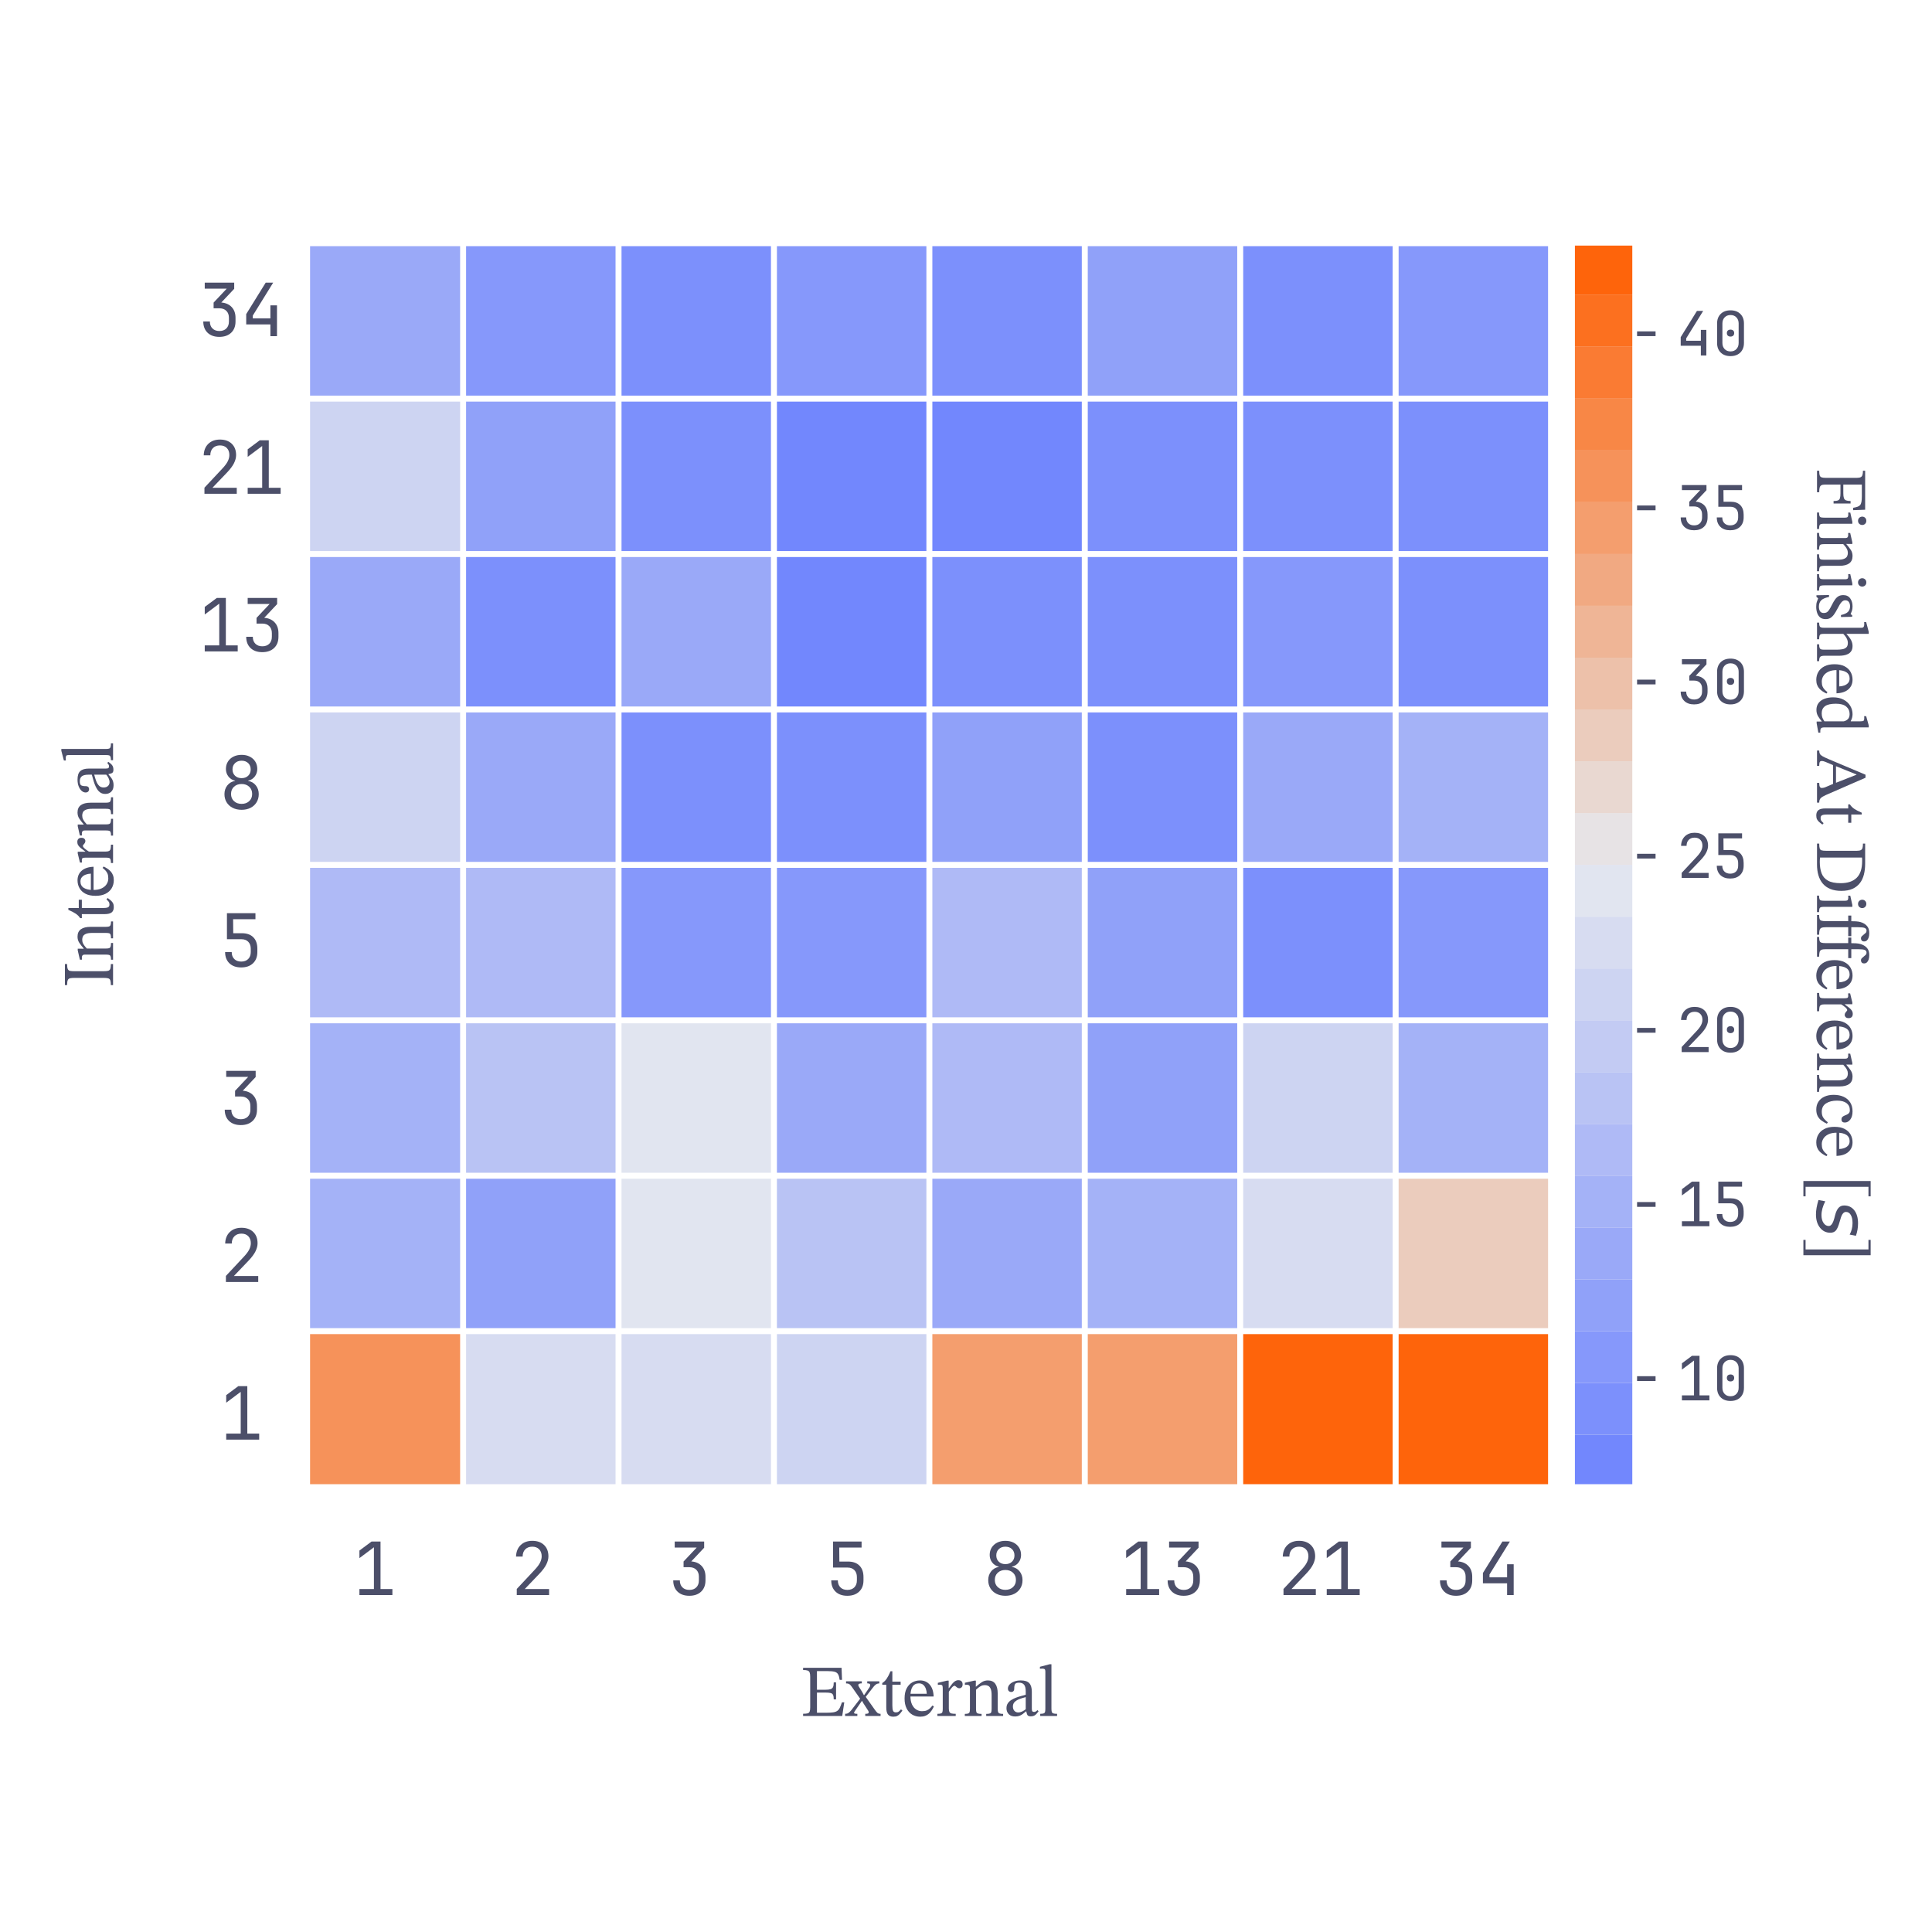 <?xml version="1.0" encoding="utf-8" standalone="no"?>
<!DOCTYPE svg PUBLIC "-//W3C//DTD SVG 1.1//EN"
  "http://www.w3.org/Graphics/SVG/1.1/DTD/svg11.dtd">
<svg xmlns:xlink="http://www.w3.org/1999/xlink" width="324pt" height="324pt" viewBox="0 0 324 324" xmlns="http://www.w3.org/2000/svg" version="1.1">
 <defs>
  <style type="text/css">*{stroke-linejoin: round; stroke-linecap: butt}</style>
 </defs>
 <g id="figure_1">
  <g id="patch_1">
   <path d="M 0 324
L 324 324
L 324 0
L 0 0
z
" style="fill: #ffffff"/>
  </g>
  <g id="axes_1">
   <g id="patch_2">
    <path d="M 51.6 249.299
L 260.114 249.299
L 260.114 40.784
L 51.6 40.784
z
" style="fill: #eff1f5"/>
   </g>
   <g id="matplotlib.axis_1">
    <g id="text_1">
     <!-- External -->
     <g style="fill: #4c4f69" transform="translate(134.239 287.77) scale(0.12 -0.12)">
      <defs>
       <path id="STIXTwoText-45" d="M 3648 0
L 230 0
L 230 192
Q 493 192 624 227
Q 755 262 803 384
Q 851 506 851 755
L 851 3424
Q 851 3667 803 3795
Q 755 3923 624 3968
Q 493 4013 230 4013
L 230 4205
L 3590 4205
L 3629 3155
L 3424 3155
Q 3379 3475 3286 3638
Q 3194 3802 2986 3859
Q 2778 3917 2381 3917
L 1440 3917
L 1440 2291
L 2189 2291
Q 2483 2291 2636 2342
Q 2790 2394 2848 2534
Q 2906 2675 2906 2931
L 3110 2931
L 3110 1446
L 2906 1446
Q 2906 1709 2848 1837
Q 2790 1965 2636 2003
Q 2483 2042 2189 2042
L 1440 2042
L 1440 282
L 2266 282
Q 2637 282 2864 317
Q 3091 352 3222 448
Q 3354 544 3440 723
Q 3526 902 3622 1190
L 3827 1190
L 3648 0
z
" transform="scale(0.016)"/>
       <path id="STIXTwoText-78" d="M 3085 0
L 1747 0
L 1747 186
Q 1914 186 1981 214
Q 2048 243 2048 326
Q 2048 390 2003 461
L 1600 1082
L 1440 1363
L 1338 1453
L 634 2458
Q 525 2618 448 2701
Q 371 2784 288 2813
Q 205 2842 70 2842
L 70 3027
L 1446 3027
L 1446 2848
Q 1139 2848 1139 2701
Q 1139 2650 1177 2579
Q 1216 2509 1289 2397
Q 1363 2285 1472 2106
L 1651 1773
L 1754 1715
L 2573 557
Q 2707 365 2806 275
Q 2906 186 3085 186
L 3085 0
z
M 1056 0
L -13 0
L -13 186
Q 154 186 262 253
Q 371 320 531 506
L 1338 1555
L 1536 1306
L 1446 1306
L 922 550
Q 877 474 822 397
Q 768 320 768 282
Q 768 230 832 208
Q 896 186 1056 186
L 1056 0
z
M 2464 2541
L 1754 1626
L 1568 1824
L 1651 1824
L 1952 2259
Q 2080 2438 2131 2528
Q 2182 2618 2182 2694
Q 2182 2765 2128 2806
Q 2074 2848 1920 2848
L 1920 3027
L 2976 3027
L 2976 2842
Q 2816 2842 2694 2762
Q 2573 2682 2464 2541
z
" transform="scale(0.016)"/>
       <path id="STIXTwoText-74" d="M 1875 576
L 1997 474
Q 1875 301 1769 182
Q 1664 64 1536 0
Q 1408 -64 1203 -64
Q 883 -64 736 125
Q 589 314 589 742
L 589 2726
L 237 2726
L 237 2874
Q 461 3014 624 3254
Q 787 3494 960 3904
L 1120 3904
L 1120 2995
L 1843 2995
L 1843 2726
L 1120 2726
L 1120 922
Q 1120 582 1181 448
Q 1242 314 1427 314
Q 1581 314 1667 378
Q 1754 442 1875 576
z
" transform="scale(0.016)"/>
       <path id="STIXTwoText-65" d="M 1581 -64
Q 1197 -64 886 118
Q 576 301 397 656
Q 218 1011 218 1523
Q 218 2061 400 2409
Q 582 2758 889 2931
Q 1197 3104 1568 3104
Q 2093 3104 2413 2739
Q 2733 2374 2758 1702
L 678 1702
L 672 1939
L 2157 1939
Q 2150 2176 2073 2384
Q 1997 2592 1849 2720
Q 1702 2848 1472 2848
Q 1101 2848 915 2557
Q 730 2266 730 1734
Q 730 1293 870 998
Q 1011 704 1241 560
Q 1472 416 1734 416
Q 1997 416 2160 486
Q 2323 557 2438 669
Q 2554 781 2656 915
L 2778 826
Q 2694 646 2585 483
Q 2477 320 2339 198
Q 2202 77 2016 6
Q 1830 -64 1581 -64
z
" transform="scale(0.016)"/>
       <path id="STIXTwoText-72" d="M 1786 0
L 186 0
L 186 186
Q 397 186 496 221
Q 595 256 624 349
Q 653 442 653 621
L 653 2381
Q 653 2554 624 2640
Q 595 2726 422 2726
Q 326 2726 275 2720
Q 224 2714 224 2714
L 224 2893
L 1018 3085
L 1171 3085
L 1171 2426
L 1190 2426
Q 1357 2662 1485 2816
Q 1613 2970 1737 3046
Q 1862 3123 2016 3123
Q 2202 3123 2294 3027
Q 2387 2931 2387 2765
Q 2387 2586 2300 2502
Q 2214 2419 2106 2419
Q 2003 2419 1923 2473
Q 1843 2528 1785 2582
Q 1728 2637 1690 2637
Q 1581 2637 1440 2470
Q 1299 2304 1184 2112
L 1184 653
Q 1184 454 1235 352
Q 1286 250 1417 218
Q 1549 186 1786 186
L 1786 0
z
" transform="scale(0.016)"/>
       <path id="STIXTwoText-6e" d="M 3552 0
L 2074 0
L 2074 179
Q 2304 179 2403 220
Q 2502 262 2524 364
Q 2547 467 2547 646
L 2547 1805
Q 2547 2189 2460 2381
Q 2374 2573 2240 2633
Q 2106 2694 1958 2694
Q 1773 2694 1625 2620
Q 1478 2547 1360 2444
Q 1242 2342 1139 2253
L 1094 2566
L 1190 2566
Q 1453 2797 1686 2950
Q 1920 3104 2221 3104
Q 2656 3104 2867 2809
Q 3078 2515 3078 1965
L 3078 646
Q 3078 467 3107 364
Q 3136 262 3238 220
Q 3341 179 3552 179
L 3552 0
z
M 1670 0
L 205 0
L 205 179
Q 422 179 515 220
Q 608 262 630 364
Q 653 467 653 646
L 653 2445
Q 653 2618 582 2672
Q 512 2726 384 2726
Q 301 2726 256 2720
Q 211 2714 211 2714
L 211 2899
L 1024 3085
L 1171 3085
L 1165 2496
L 1184 2362
L 1184 646
Q 1184 467 1209 364
Q 1235 262 1337 220
Q 1440 179 1670 179
L 1670 0
z
" transform="scale(0.016)"/>
       <path id="STIXTwoText-61" d="M 1005 -45
Q 634 -45 438 160
Q 243 365 243 672
Q 243 928 361 1104
Q 480 1280 675 1401
Q 870 1523 1097 1606
Q 1325 1690 1542 1747
Q 1760 1805 1926 1856
L 1926 2138
Q 1926 2554 1782 2730
Q 1638 2906 1350 2906
Q 1075 2906 998 2790
Q 922 2675 922 2387
Q 922 2240 848 2166
Q 774 2093 640 2093
Q 544 2093 457 2166
Q 371 2240 371 2400
Q 371 2579 508 2739
Q 646 2899 899 3001
Q 1152 3104 1498 3104
Q 2022 3104 2240 2861
Q 2458 2618 2458 2118
L 2458 666
Q 2458 467 2502 409
Q 2547 352 2650 352
Q 2739 352 2812 397
Q 2886 442 2950 512
L 3046 410
Q 2886 179 2742 73
Q 2598 -32 2355 -32
Q 2131 -32 2064 96
Q 1997 224 1965 461
L 1926 538
L 1926 1645
Q 1638 1574 1382 1478
Q 1126 1382 966 1228
Q 806 1075 806 826
Q 806 589 934 448
Q 1062 307 1267 307
Q 1434 307 1616 390
Q 1798 474 1971 627
L 2022 397
L 1946 397
Q 1798 269 1660 166
Q 1523 64 1366 9
Q 1210 -45 1005 -45
z
" transform="scale(0.016)"/>
       <path id="STIXTwoText-6c" d="M 1664 0
L 192 0
L 192 186
Q 403 186 499 227
Q 595 269 617 368
Q 640 467 640 646
L 640 3859
Q 640 4058 566 4096
Q 493 4134 371 4134
Q 288 4134 227 4128
Q 166 4122 166 4122
L 166 4294
L 1011 4518
L 1171 4518
L 1171 646
Q 1171 461 1200 361
Q 1229 262 1331 224
Q 1434 186 1664 186
L 1664 0
z
" transform="scale(0.016)"/>
      </defs>
      <use xlink:href="#STIXTwoText-45"/>
      <use xlink:href="#STIXTwoText-78" x="62.6"/>
      <use xlink:href="#STIXTwoText-74" x="110.5"/>
      <use xlink:href="#STIXTwoText-65" x="142"/>
      <use xlink:href="#STIXTwoText-72" x="188.4"/>
      <use xlink:href="#STIXTwoText-6e" x="226.4"/>
      <use xlink:href="#STIXTwoText-61" x="284"/>
      <use xlink:href="#STIXTwoText-6c" x="332"/>
     </g>
    </g>
   </g>
   <g id="matplotlib.axis_2">
    <g id="text_2">
     <!-- Internal -->
     <g style="fill: #4c4f69" transform="translate(18.96 165.627) rotate(-90) scale(0.12 -0.12)">
      <defs>
       <path id="STIXTwoText-49" d="M 2061 0
L 218 0
L 218 192
Q 506 192 640 240
Q 774 288 812 425
Q 851 563 851 838
L 851 3360
Q 851 3610 819 3754
Q 787 3898 656 3955
Q 525 4013 218 4013
L 218 4205
L 2061 4205
L 2061 4013
Q 1760 4013 1625 3955
Q 1491 3898 1462 3754
Q 1434 3610 1434 3360
L 1434 838
Q 1434 563 1472 425
Q 1510 288 1644 240
Q 1779 192 2061 192
L 2061 0
z
" transform="scale(0.016)"/>
      </defs>
      <use xlink:href="#STIXTwoText-49"/>
      <use xlink:href="#STIXTwoText-6e" x="35.7"/>
      <use xlink:href="#STIXTwoText-74" x="93.3"/>
      <use xlink:href="#STIXTwoText-65" x="124.8"/>
      <use xlink:href="#STIXTwoText-72" x="171.2"/>
      <use xlink:href="#STIXTwoText-6e" x="209.2"/>
      <use xlink:href="#STIXTwoText-61" x="266.8"/>
      <use xlink:href="#STIXTwoText-6c" x="314.8"/>
     </g>
    </g>
   </g>
   <g id="QuadMesh_1">
    <path d="M 51.6 249.299
L 77.664 249.299
L 77.664 223.234
L 51.6 223.234
L 51.6 249.299
" clip-path="url(#p1494f13d6e)" style="fill: #f6925a"/>
    <path d="M 77.664 249.299
L 103.729 249.299
L 103.729 223.234
L 77.664 223.234
L 77.664 249.299
" clip-path="url(#p1494f13d6e)" style="fill: #d7dcf1"/>
    <path d="M 103.729 249.299
L 129.793 249.299
L 129.793 223.234
L 103.729 223.234
L 103.729 249.299
" clip-path="url(#p1494f13d6e)" style="fill: #d7dcf1"/>
    <path d="M 129.793 249.299
L 155.857 249.299
L 155.857 223.234
L 129.793 223.234
L 129.793 249.299
" clip-path="url(#p1494f13d6e)" style="fill: #cdd4f2"/>
    <path d="M 155.857 249.299
L 181.921 249.299
L 181.921 223.234
L 155.857 223.234
L 155.857 249.299
" clip-path="url(#p1494f13d6e)" style="fill: #f49e6e"/>
    <path d="M 181.921 249.299
L 207.986 249.299
L 207.986 223.234
L 181.921 223.234
L 181.921 249.299
" clip-path="url(#p1494f13d6e)" style="fill: #f49e6e"/>
    <path d="M 207.986 249.299
L 234.05 249.299
L 234.05 223.234
L 207.986 223.234
L 207.986 249.299
" clip-path="url(#p1494f13d6e)" style="fill: #fe640b"/>
    <path d="M 234.05 249.299
L 260.114 249.299
L 260.114 223.234
L 234.05 223.234
L 234.05 249.299
" clip-path="url(#p1494f13d6e)" style="fill: #fe640b"/>
    <path d="M 51.6 223.234
L 77.664 223.234
L 77.664 197.17
L 51.6 197.17
L 51.6 223.234
" clip-path="url(#p1494f13d6e)" style="fill: #a4b2f7"/>
    <path d="M 77.664 223.234
L 103.729 223.234
L 103.729 197.17
L 77.664 197.17
L 77.664 223.234
" clip-path="url(#p1494f13d6e)" style="fill: #90a1f9"/>
    <path d="M 103.729 223.234
L 129.793 223.234
L 129.793 197.17
L 103.729 197.17
L 103.729 223.234
" clip-path="url(#p1494f13d6e)" style="fill: #e1e5f0"/>
    <path d="M 129.793 223.234
L 155.857 223.234
L 155.857 197.17
L 129.793 197.17
L 129.793 223.234
" clip-path="url(#p1494f13d6e)" style="fill: #b9c3f4"/>
    <path d="M 155.857 223.234
L 181.921 223.234
L 181.921 197.17
L 155.857 197.17
L 155.857 223.234
" clip-path="url(#p1494f13d6e)" style="fill: #9aa9f8"/>
    <path d="M 181.921 223.234
L 207.986 223.234
L 207.986 197.17
L 181.921 197.17
L 181.921 223.234
" clip-path="url(#p1494f13d6e)" style="fill: #a4b2f7"/>
    <path d="M 207.986 223.234
L 234.05 223.234
L 234.05 197.17
L 207.986 197.17
L 207.986 223.234
" clip-path="url(#p1494f13d6e)" style="fill: #d7dcf1"/>
    <path d="M 234.05 223.234
L 260.114 223.234
L 260.114 197.17
L 234.05 197.17
L 234.05 223.234
" clip-path="url(#p1494f13d6e)" style="fill: #ebccbd"/>
    <path d="M 51.6 197.17
L 77.664 197.17
L 77.664 171.106
L 51.6 171.106
L 51.6 197.17
" clip-path="url(#p1494f13d6e)" style="fill: #a4b2f7"/>
    <path d="M 77.664 197.17
L 103.729 197.17
L 103.729 171.106
L 77.664 171.106
L 77.664 197.17
" clip-path="url(#p1494f13d6e)" style="fill: #b9c3f4"/>
    <path d="M 103.729 197.17
L 129.793 197.17
L 129.793 171.106
L 103.729 171.106
L 103.729 197.17
" clip-path="url(#p1494f13d6e)" style="fill: #e1e5f0"/>
    <path d="M 129.793 197.17
L 155.857 197.17
L 155.857 171.106
L 129.793 171.106
L 129.793 197.17
" clip-path="url(#p1494f13d6e)" style="fill: #9aa9f8"/>
    <path d="M 155.857 197.17
L 181.921 197.17
L 181.921 171.106
L 155.857 171.106
L 155.857 197.17
" clip-path="url(#p1494f13d6e)" style="fill: #afbaf6"/>
    <path d="M 181.921 197.17
L 207.986 197.17
L 207.986 171.106
L 181.921 171.106
L 181.921 197.17
" clip-path="url(#p1494f13d6e)" style="fill: #90a1f9"/>
    <path d="M 207.986 197.17
L 234.05 197.17
L 234.05 171.106
L 207.986 171.106
L 207.986 197.17
" clip-path="url(#p1494f13d6e)" style="fill: #cdd4f2"/>
    <path d="M 234.05 197.17
L 260.114 197.17
L 260.114 171.106
L 234.05 171.106
L 234.05 197.17
" clip-path="url(#p1494f13d6e)" style="fill: #a4b2f7"/>
    <path d="M 51.6 171.106
L 77.664 171.106
L 77.664 145.041
L 51.6 145.041
L 51.6 171.106
" clip-path="url(#p1494f13d6e)" style="fill: #afbaf6"/>
    <path d="M 77.664 171.106
L 103.729 171.106
L 103.729 145.041
L 77.664 145.041
L 77.664 171.106
" clip-path="url(#p1494f13d6e)" style="fill: #afbaf6"/>
    <path d="M 103.729 171.106
L 129.793 171.106
L 129.793 145.041
L 103.729 145.041
L 103.729 171.106
" clip-path="url(#p1494f13d6e)" style="fill: #8698fb"/>
    <path d="M 129.793 171.106
L 155.857 171.106
L 155.857 145.041
L 129.793 145.041
L 129.793 171.106
" clip-path="url(#p1494f13d6e)" style="fill: #8698fb"/>
    <path d="M 155.857 171.106
L 181.921 171.106
L 181.921 145.041
L 155.857 145.041
L 155.857 171.106
" clip-path="url(#p1494f13d6e)" style="fill: #afbaf6"/>
    <path d="M 181.921 171.106
L 207.986 171.106
L 207.986 145.041
L 181.921 145.041
L 181.921 171.106
" clip-path="url(#p1494f13d6e)" style="fill: #90a1f9"/>
    <path d="M 207.986 171.106
L 234.05 171.106
L 234.05 145.041
L 207.986 145.041
L 207.986 171.106
" clip-path="url(#p1494f13d6e)" style="fill: #7c90fc"/>
    <path d="M 234.05 171.106
L 260.114 171.106
L 260.114 145.041
L 234.05 145.041
L 234.05 171.106
" clip-path="url(#p1494f13d6e)" style="fill: #8698fb"/>
    <path d="M 51.6 145.041
L 77.664 145.041
L 77.664 118.977
L 51.6 118.977
L 51.6 145.041
" clip-path="url(#p1494f13d6e)" style="fill: #cdd4f2"/>
    <path d="M 77.664 145.041
L 103.729 145.041
L 103.729 118.977
L 77.664 118.977
L 77.664 145.041
" clip-path="url(#p1494f13d6e)" style="fill: #9aa9f8"/>
    <path d="M 103.729 145.041
L 129.793 145.041
L 129.793 118.977
L 103.729 118.977
L 103.729 145.041
" clip-path="url(#p1494f13d6e)" style="fill: #7c90fc"/>
    <path d="M 129.793 145.041
L 155.857 145.041
L 155.857 118.977
L 129.793 118.977
L 129.793 145.041
" clip-path="url(#p1494f13d6e)" style="fill: #7c90fc"/>
    <path d="M 155.857 145.041
L 181.921 145.041
L 181.921 118.977
L 155.857 118.977
L 155.857 145.041
" clip-path="url(#p1494f13d6e)" style="fill: #90a1f9"/>
    <path d="M 181.921 145.041
L 207.986 145.041
L 207.986 118.977
L 181.921 118.977
L 181.921 145.041
" clip-path="url(#p1494f13d6e)" style="fill: #7c90fc"/>
    <path d="M 207.986 145.041
L 234.05 145.041
L 234.05 118.977
L 207.986 118.977
L 207.986 145.041
" clip-path="url(#p1494f13d6e)" style="fill: #9aa9f8"/>
    <path d="M 234.05 145.041
L 260.114 145.041
L 260.114 118.977
L 234.05 118.977
L 234.05 145.041
" clip-path="url(#p1494f13d6e)" style="fill: #a4b2f7"/>
    <path d="M 51.6 118.977
L 77.664 118.977
L 77.664 92.913
L 51.6 92.913
L 51.6 118.977
" clip-path="url(#p1494f13d6e)" style="fill: #9aa9f8"/>
    <path d="M 77.664 118.977
L 103.729 118.977
L 103.729 92.913
L 77.664 92.913
L 77.664 118.977
" clip-path="url(#p1494f13d6e)" style="fill: #7c90fc"/>
    <path d="M 103.729 118.977
L 129.793 118.977
L 129.793 92.913
L 103.729 92.913
L 103.729 118.977
" clip-path="url(#p1494f13d6e)" style="fill: #9aa9f8"/>
    <path d="M 129.793 118.977
L 155.857 118.977
L 155.857 92.913
L 129.793 92.913
L 129.793 118.977
" clip-path="url(#p1494f13d6e)" style="fill: #7287fd"/>
    <path d="M 155.857 118.977
L 181.921 118.977
L 181.921 92.913
L 155.857 92.913
L 155.857 118.977
" clip-path="url(#p1494f13d6e)" style="fill: #7c90fc"/>
    <path d="M 181.921 118.977
L 207.986 118.977
L 207.986 92.913
L 181.921 92.913
L 181.921 118.977
" clip-path="url(#p1494f13d6e)" style="fill: #7c90fc"/>
    <path d="M 207.986 118.977
L 234.05 118.977
L 234.05 92.913
L 207.986 92.913
L 207.986 118.977
" clip-path="url(#p1494f13d6e)" style="fill: #8698fb"/>
    <path d="M 234.05 118.977
L 260.114 118.977
L 260.114 92.913
L 234.05 92.913
L 234.05 118.977
" clip-path="url(#p1494f13d6e)" style="fill: #7c90fc"/>
    <path d="M 51.6 92.913
L 77.664 92.913
L 77.664 66.849
L 51.6 66.849
L 51.6 92.913
" clip-path="url(#p1494f13d6e)" style="fill: #cdd4f2"/>
    <path d="M 77.664 92.913
L 103.729 92.913
L 103.729 66.849
L 77.664 66.849
L 77.664 92.913
" clip-path="url(#p1494f13d6e)" style="fill: #90a1f9"/>
    <path d="M 103.729 92.913
L 129.793 92.913
L 129.793 66.849
L 103.729 66.849
L 103.729 92.913
" clip-path="url(#p1494f13d6e)" style="fill: #7c90fc"/>
    <path d="M 129.793 92.913
L 155.857 92.913
L 155.857 66.849
L 129.793 66.849
L 129.793 92.913
" clip-path="url(#p1494f13d6e)" style="fill: #7287fd"/>
    <path d="M 155.857 92.913
L 181.921 92.913
L 181.921 66.849
L 155.857 66.849
L 155.857 92.913
" clip-path="url(#p1494f13d6e)" style="fill: #7287fd"/>
    <path d="M 181.921 92.913
L 207.986 92.913
L 207.986 66.849
L 181.921 66.849
L 181.921 92.913
" clip-path="url(#p1494f13d6e)" style="fill: #7c90fc"/>
    <path d="M 207.986 92.913
L 234.05 92.913
L 234.05 66.849
L 207.986 66.849
L 207.986 92.913
" clip-path="url(#p1494f13d6e)" style="fill: #7c90fc"/>
    <path d="M 234.05 92.913
L 260.114 92.913
L 260.114 66.849
L 234.05 66.849
L 234.05 92.913
" clip-path="url(#p1494f13d6e)" style="fill: #7c90fc"/>
    <path d="M 51.6 66.849
L 77.664 66.849
L 77.664 40.784
L 51.6 40.784
L 51.6 66.849
" clip-path="url(#p1494f13d6e)" style="fill: #9aa9f8"/>
    <path d="M 77.664 66.849
L 103.729 66.849
L 103.729 40.784
L 77.664 40.784
L 77.664 66.849
" clip-path="url(#p1494f13d6e)" style="fill: #8698fb"/>
    <path d="M 103.729 66.849
L 129.793 66.849
L 129.793 40.784
L 103.729 40.784
L 103.729 66.849
" clip-path="url(#p1494f13d6e)" style="fill: #7c90fc"/>
    <path d="M 129.793 66.849
L 155.857 66.849
L 155.857 40.784
L 129.793 40.784
L 129.793 66.849
" clip-path="url(#p1494f13d6e)" style="fill: #8698fb"/>
    <path d="M 155.857 66.849
L 181.921 66.849
L 181.921 40.784
L 155.857 40.784
L 155.857 66.849
" clip-path="url(#p1494f13d6e)" style="fill: #7c90fc"/>
    <path d="M 181.921 66.849
L 207.986 66.849
L 207.986 40.784
L 181.921 40.784
L 181.921 66.849
" clip-path="url(#p1494f13d6e)" style="fill: #90a1f9"/>
    <path d="M 207.986 66.849
L 234.05 66.849
L 234.05 40.784
L 207.986 40.784
L 207.986 66.849
" clip-path="url(#p1494f13d6e)" style="fill: #7c90fc"/>
    <path d="M 234.05 66.849
L 260.114 66.849
L 260.114 40.784
L 234.05 40.784
L 234.05 66.849
" clip-path="url(#p1494f13d6e)" style="fill: #8698fb"/>
   </g>
   <g id="LineCollection_1">
    <path d="M 21.812 223.234
L 325 223.234
" clip-path="url(#p1494f13d6e)" style="fill: none; stroke: #ffffff"/>
   </g>
   <g id="LineCollection_2">
    <path d="M 77.664 279.086
L 77.664 -1
" clip-path="url(#p1494f13d6e)" style="fill: none; stroke: #ffffff"/>
   </g>
   <g id="LineCollection_3">
    <path d="M 21.812 197.17
L 325 197.17
" clip-path="url(#p1494f13d6e)" style="fill: none; stroke: #ffffff"/>
   </g>
   <g id="LineCollection_4">
    <path d="M 103.729 279.086
L 103.729 -1
" clip-path="url(#p1494f13d6e)" style="fill: none; stroke: #ffffff"/>
   </g>
   <g id="LineCollection_5">
    <path d="M 21.812 171.106
L 325 171.106
" clip-path="url(#p1494f13d6e)" style="fill: none; stroke: #ffffff"/>
   </g>
   <g id="LineCollection_6">
    <path d="M 129.793 279.086
L 129.793 -1
" clip-path="url(#p1494f13d6e)" style="fill: none; stroke: #ffffff"/>
   </g>
   <g id="LineCollection_7">
    <path d="M 21.812 145.041
L 325 145.041
" clip-path="url(#p1494f13d6e)" style="fill: none; stroke: #ffffff"/>
   </g>
   <g id="LineCollection_8">
    <path d="M 155.857 279.086
L 155.857 -1
" clip-path="url(#p1494f13d6e)" style="fill: none; stroke: #ffffff"/>
   </g>
   <g id="LineCollection_9">
    <path d="M 21.812 118.977
L 325 118.977
" clip-path="url(#p1494f13d6e)" style="fill: none; stroke: #ffffff"/>
   </g>
   <g id="LineCollection_10">
    <path d="M 181.921 279.086
L 181.921 -1
" clip-path="url(#p1494f13d6e)" style="fill: none; stroke: #ffffff"/>
   </g>
   <g id="LineCollection_11">
    <path d="M 21.812 92.913
L 325 92.913
" clip-path="url(#p1494f13d6e)" style="fill: none; stroke: #ffffff"/>
   </g>
   <g id="LineCollection_12">
    <path d="M 207.986 279.086
L 207.986 -1
" clip-path="url(#p1494f13d6e)" style="fill: none; stroke: #ffffff"/>
   </g>
   <g id="LineCollection_13">
    <path d="M 21.812 66.849
L 325 66.849
" clip-path="url(#p1494f13d6e)" style="fill: none; stroke: #ffffff"/>
   </g>
   <g id="LineCollection_14">
    <path d="M 234.05 279.086
L 234.05 -1
" clip-path="url(#p1494f13d6e)" style="fill: none; stroke: #ffffff"/>
   </g>
   <g id="LineCollection_15">
    <path d="M 21.812 40.784
L 325 40.784
" clip-path="url(#p1494f13d6e)" style="fill: none; stroke: #ffffff"/>
   </g>
   <g id="LineCollection_16">
    <path d="M 260.114 279.086
L 260.114 -1
" clip-path="url(#p1494f13d6e)" style="fill: none; stroke: #ffffff"/>
   </g>
   <g id="patch_3">
    <path d="M 51.6 249.299
L 51.6 40.784
" style="fill: none; stroke: #ffffff; stroke-width: 0.8; stroke-linejoin: miter; stroke-linecap: square"/>
   </g>
   <g id="patch_4">
    <path d="M 260.114 249.299
L 260.114 40.784
" style="fill: none; stroke: #ffffff; stroke-width: 0.8; stroke-linejoin: miter; stroke-linecap: square"/>
   </g>
   <g id="patch_5">
    <path d="M 51.6 249.299
L 260.114 249.299
" style="fill: none; stroke: #ffffff; stroke-width: 0.8; stroke-linejoin: miter; stroke-linecap: square"/>
   </g>
   <g id="patch_6">
    <path d="M 51.6 40.784
L 260.114 40.784
" style="fill: none; stroke: #ffffff; stroke-width: 0.8; stroke-linejoin: miter; stroke-linecap: square"/>
   </g>
   <g id="text_3">
    <!-- 1 -->
    <g style="fill: #4c4f69" transform="translate(59.17 267.492) scale(0.12 -0.12)">
     <defs>
      <path id="JetBrainsMonoNFM-Regular-31" d="M 576 0
L 576 525
L 1843 525
L 1843 4173
L 576 3226
L 576 3885
L 1632 4672
L 2419 4672
L 2419 525
L 3456 525
L 3456 0
L 576 0
z
" transform="scale(0.016)"/>
     </defs>
     <use xlink:href="#JetBrainsMonoNFM-Regular-31"/>
    </g>
   </g>
   <g id="text_4">
    <!-- 2 -->
    <g style="fill: #4c4f69" transform="translate(85.607 267.492) scale(0.12 -0.12)">
     <defs>
      <path id="JetBrainsMonoNFM-Regular-32" d="M 550 0
L 550 531
L 2106 2195
Q 2445 2554 2585 2835
Q 2726 3117 2726 3386
Q 2726 3770 2505 3997
Q 2285 4224 1907 4224
Q 1517 4224 1289 3990
Q 1062 3757 1062 3360
L 486 3360
Q 506 3994 890 4365
Q 1274 4736 1907 4736
Q 2554 4736 2934 4371
Q 3315 4006 3315 3379
Q 3315 3046 3132 2675
Q 2950 2304 2509 1843
L 1248 525
L 3373 525
L 3373 0
L 550 0
z
" transform="scale(0.016)"/>
     </defs>
     <use xlink:href="#JetBrainsMonoNFM-Regular-32"/>
    </g>
   </g>
   <g id="text_5">
    <!-- 3 -->
    <g style="fill: #4c4f69" transform="translate(112.044 267.492) scale(0.12 -0.12)">
     <defs>
      <path id="JetBrainsMonoNFM-Regular-33" d="M 1850 -64
Q 1203 -64 825 297
Q 448 659 448 1280
L 1024 1280
Q 1024 896 1248 672
Q 1472 448 1856 448
Q 2240 448 2464 672
Q 2688 896 2688 1280
L 2688 1600
Q 2688 1984 2464 2208
Q 2240 2432 1856 2432
L 1350 2432
L 1350 2931
L 2496 4147
L 576 4147
L 576 4672
L 3149 4672
L 3149 4134
L 2022 2938
Q 2598 2893 2931 2537
Q 3264 2182 3264 1600
L 3264 1280
Q 3264 659 2883 297
Q 2502 -64 1850 -64
z
" transform="scale(0.016)"/>
     </defs>
     <use xlink:href="#JetBrainsMonoNFM-Regular-33"/>
    </g>
   </g>
   <g id="text_6">
    <!-- 5 -->
    <g style="fill: #4c4f69" transform="translate(138.48 267.492) scale(0.12 -0.12)">
     <defs>
      <path id="JetBrainsMonoNFM-Regular-35" d="M 1882 -64
Q 1235 -64 857 297
Q 480 659 480 1280
L 1056 1280
Q 1056 896 1280 672
Q 1504 448 1888 448
Q 2272 448 2496 672
Q 2720 896 2720 1280
L 2720 1568
Q 2720 1952 2502 2176
Q 2285 2400 1914 2400
L 640 2400
L 640 4672
L 3130 4672
L 3130 4147
L 1178 4147
L 1190 2925
L 1946 2925
Q 2592 2925 2944 2569
Q 3296 2214 3296 1568
L 3296 1280
Q 3296 659 2915 297
Q 2534 -64 1882 -64
z
" transform="scale(0.016)"/>
     </defs>
     <use xlink:href="#JetBrainsMonoNFM-Regular-35"/>
    </g>
   </g>
   <g id="text_7">
    <!-- 8 -->
    <g style="fill: #4c4f69" transform="translate(164.917 267.492) scale(0.12 -0.12)">
     <defs>
      <path id="JetBrainsMonoNFM-Regular-38" d="M 1920 -64
Q 1478 -64 1139 109
Q 800 282 611 592
Q 422 902 422 1306
Q 422 1747 675 2067
Q 928 2387 1350 2458
L 1350 2477
Q 986 2560 768 2845
Q 550 3130 550 3501
Q 550 3866 723 4144
Q 896 4422 1206 4579
Q 1517 4736 1920 4736
Q 2330 4736 2637 4579
Q 2944 4422 3117 4144
Q 3290 3866 3290 3501
Q 3290 3130 3072 2845
Q 2854 2560 2490 2477
L 2490 2458
Q 2912 2387 3165 2067
Q 3418 1747 3418 1306
Q 3418 902 3229 592
Q 3040 282 2704 109
Q 2368 -64 1920 -64
z
M 1920 2701
Q 2278 2701 2496 2912
Q 2714 3123 2714 3462
Q 2714 3802 2496 4013
Q 2278 4224 1920 4224
Q 1568 4224 1347 4013
Q 1126 3802 1126 3462
Q 1126 3123 1347 2912
Q 1568 2701 1920 2701
z
M 1920 454
Q 2330 454 2586 694
Q 2842 934 2842 1318
Q 2842 1709 2586 1949
Q 2330 2189 1920 2189
Q 1510 2189 1254 1949
Q 998 1709 998 1318
Q 998 934 1254 694
Q 1510 454 1920 454
z
" transform="scale(0.016)"/>
     </defs>
     <use xlink:href="#JetBrainsMonoNFM-Regular-38"/>
    </g>
   </g>
   <g id="text_8">
    <!-- 13 -->
    <g style="fill: #4c4f69" transform="translate(187.754 267.492) scale(0.12 -0.12)">
     <use xlink:href="#JetBrainsMonoNFM-Regular-31"/>
     <use xlink:href="#JetBrainsMonoNFM-Regular-33" x="60"/>
    </g>
   </g>
   <g id="text_9">
    <!-- 21 -->
    <g style="fill: #4c4f69" transform="translate(214.19 267.492) scale(0.12 -0.12)">
     <use xlink:href="#JetBrainsMonoNFM-Regular-32"/>
     <use xlink:href="#JetBrainsMonoNFM-Regular-31" x="60"/>
    </g>
   </g>
   <g id="text_10">
    <!-- 34 -->
    <g style="fill: #4c4f69" transform="translate(240.627 267.492) scale(0.12 -0.12)">
     <defs>
      <path id="JetBrainsMonoNFM-Regular-34" d="M 2560 0
L 2560 1024
L 448 1024
L 448 1926
L 2150 4672
L 2803 4672
L 1024 1798
L 1024 1549
L 2560 1549
L 2560 2688
L 3136 2688
L 3136 0
L 2560 0
z
" transform="scale(0.016)"/>
     </defs>
     <use xlink:href="#JetBrainsMonoNFM-Regular-33"/>
     <use xlink:href="#JetBrainsMonoNFM-Regular-34" x="60"/>
    </g>
   </g>
   <g id="text_11">
    <!-- 1 -->
    <g style="fill: #4c4f69" transform="translate(36.83 241.428) scale(0.12 -0.12)">
     <use xlink:href="#JetBrainsMonoNFM-Regular-31"/>
    </g>
   </g>
   <g id="text_12">
    <!-- 2 -->
    <g style="fill: #4c4f69" transform="translate(36.83 214.992) scale(0.12 -0.12)">
     <use xlink:href="#JetBrainsMonoNFM-Regular-32"/>
    </g>
   </g>
   <g id="text_13">
    <!-- 3 -->
    <g style="fill: #4c4f69" transform="translate(36.83 188.555) scale(0.12 -0.12)">
     <use xlink:href="#JetBrainsMonoNFM-Regular-33"/>
    </g>
   </g>
   <g id="text_14">
    <!-- 5 -->
    <g style="fill: #4c4f69" transform="translate(36.83 162.118) scale(0.12 -0.12)">
     <use xlink:href="#JetBrainsMonoNFM-Regular-35"/>
    </g>
   </g>
   <g id="text_15">
    <!-- 8 -->
    <g style="fill: #4c4f69" transform="translate(36.83 135.682) scale(0.12 -0.12)">
     <use xlink:href="#JetBrainsMonoNFM-Regular-38"/>
    </g>
   </g>
   <g id="text_16">
    <!-- 13 -->
    <g style="fill: #4c4f69" transform="translate(33.23 109.245) scale(0.12 -0.12)">
     <use xlink:href="#JetBrainsMonoNFM-Regular-31"/>
     <use xlink:href="#JetBrainsMonoNFM-Regular-33" x="60"/>
    </g>
   </g>
   <g id="text_17">
    <!-- 21 -->
    <g style="fill: #4c4f69" transform="translate(33.23 82.808) scale(0.12 -0.12)">
     <use xlink:href="#JetBrainsMonoNFM-Regular-32"/>
     <use xlink:href="#JetBrainsMonoNFM-Regular-31" x="60"/>
    </g>
   </g>
   <g id="text_18">
    <!-- 34 -->
    <g style="fill: #4c4f69" transform="translate(33.23 56.372) scale(0.12 -0.12)">
     <use xlink:href="#JetBrainsMonoNFM-Regular-33"/>
     <use xlink:href="#JetBrainsMonoNFM-Regular-34" x="60"/>
    </g>
   </g>
  </g>
  <g id="axes_2">
   <g id="patch_7">
    <path d="M 263.714 249.299
L 274.14 249.299
L 274.14 40.784
L 263.714 40.784
z
" style="fill: #eff1f5"/>
   </g>
   <g id="matplotlib.axis_3"/>
   <g id="matplotlib.axis_4">
    <g id="ytick_1">
     <g id="line2d_1">
      <path d="M 263.714 231.192
L 274.14 231.192
" clip-path="url(#pa2b5b9e6ca)" style="fill: none; stroke: #ffffff; stroke-width: 0.8; stroke-linecap: round"/>
     </g>
     <g id="line2d_2">
      <defs>
       <path id="m86ba0b7e2f" d="M 0 0
L 3.5 0
" style="stroke: #4c4f69; stroke-width: 0.8"/>
      </defs>
      <g>
       <use xlink:href="#m86ba0b7e2f" x="274.14" y="231.192" style="fill: #4c4f69; stroke: #4c4f69; stroke-width: 0.8"/>
      </g>
     </g>
     <g id="text_19">
      <!-- 10 -->
      <g style="fill: #4c4f69" transform="translate(281.14 234.842) scale(0.1 -0.1)">
       <defs>
        <path id="JetBrainsMonoNFM-Regular-30" d="M 1920 -64
Q 1274 -64 893 310
Q 512 685 512 1312
L 512 3360
Q 512 3987 893 4361
Q 1274 4736 1920 4736
Q 2566 4736 2947 4361
Q 3328 3987 3328 3360
L 3328 1312
Q 3328 896 3155 585
Q 2982 275 2665 105
Q 2349 -64 1920 -64
z
M 1920 429
Q 2304 429 2537 675
Q 2771 922 2771 1312
L 2771 3360
Q 2771 3750 2537 3996
Q 2304 4243 1920 4243
Q 1536 4243 1302 3996
Q 1069 3750 1069 3360
L 1069 1312
Q 1069 922 1302 675
Q 1536 429 1920 429
z
M 1920 1984
Q 1747 1984 1641 2080
Q 1536 2176 1536 2355
Q 1536 2528 1641 2621
Q 1747 2714 1920 2714
Q 2093 2714 2198 2621
Q 2304 2528 2304 2355
Q 2304 2176 2198 2080
Q 2093 1984 1920 1984
z
" transform="scale(0.016)"/>
       </defs>
       <use xlink:href="#JetBrainsMonoNFM-Regular-31"/>
       <use xlink:href="#JetBrainsMonoNFM-Regular-30" x="60"/>
      </g>
     </g>
    </g>
    <g id="ytick_2">
     <g id="line2d_3">
      <path d="M 263.714 201.989
L 274.14 201.989
" clip-path="url(#pa2b5b9e6ca)" style="fill: none; stroke: #ffffff; stroke-width: 0.8; stroke-linecap: round"/>
     </g>
     <g id="line2d_4">
      <g>
       <use xlink:href="#m86ba0b7e2f" x="274.14" y="201.989" style="fill: #4c4f69; stroke: #4c4f69; stroke-width: 0.8"/>
      </g>
     </g>
     <g id="text_20">
      <!-- 15 -->
      <g style="fill: #4c4f69" transform="translate(281.14 205.639) scale(0.1 -0.1)">
       <use xlink:href="#JetBrainsMonoNFM-Regular-31"/>
       <use xlink:href="#JetBrainsMonoNFM-Regular-35" x="60"/>
      </g>
     </g>
    </g>
    <g id="ytick_3">
     <g id="line2d_5">
      <path d="M 263.714 172.785
L 274.14 172.785
" clip-path="url(#pa2b5b9e6ca)" style="fill: none; stroke: #ffffff; stroke-width: 0.8; stroke-linecap: round"/>
     </g>
     <g id="line2d_6">
      <g>
       <use xlink:href="#m86ba0b7e2f" x="274.14" y="172.785" style="fill: #4c4f69; stroke: #4c4f69; stroke-width: 0.8"/>
      </g>
     </g>
     <g id="text_21">
      <!-- 20 -->
      <g style="fill: #4c4f69" transform="translate(281.14 176.435) scale(0.1 -0.1)">
       <use xlink:href="#JetBrainsMonoNFM-Regular-32"/>
       <use xlink:href="#JetBrainsMonoNFM-Regular-30" x="60"/>
      </g>
     </g>
    </g>
    <g id="ytick_4">
     <g id="line2d_7">
      <path d="M 263.714 143.581
L 274.14 143.581
" clip-path="url(#pa2b5b9e6ca)" style="fill: none; stroke: #ffffff; stroke-width: 0.8; stroke-linecap: round"/>
     </g>
     <g id="line2d_8">
      <g>
       <use xlink:href="#m86ba0b7e2f" x="274.14" y="143.581" style="fill: #4c4f69; stroke: #4c4f69; stroke-width: 0.8"/>
      </g>
     </g>
     <g id="text_22">
      <!-- 25 -->
      <g style="fill: #4c4f69" transform="translate(281.14 147.231) scale(0.1 -0.1)">
       <use xlink:href="#JetBrainsMonoNFM-Regular-32"/>
       <use xlink:href="#JetBrainsMonoNFM-Regular-35" x="60"/>
      </g>
     </g>
    </g>
    <g id="ytick_5">
     <g id="line2d_9">
      <path d="M 263.714 114.378
L 274.14 114.378
" clip-path="url(#pa2b5b9e6ca)" style="fill: none; stroke: #ffffff; stroke-width: 0.8; stroke-linecap: round"/>
     </g>
     <g id="line2d_10">
      <g>
       <use xlink:href="#m86ba0b7e2f" x="274.14" y="114.378" style="fill: #4c4f69; stroke: #4c4f69; stroke-width: 0.8"/>
      </g>
     </g>
     <g id="text_23">
      <!-- 30 -->
      <g style="fill: #4c4f69" transform="translate(281.14 118.028) scale(0.1 -0.1)">
       <use xlink:href="#JetBrainsMonoNFM-Regular-33"/>
       <use xlink:href="#JetBrainsMonoNFM-Regular-30" x="60"/>
      </g>
     </g>
    </g>
    <g id="ytick_6">
     <g id="line2d_11">
      <path d="M 263.714 85.174
L 274.14 85.174
" clip-path="url(#pa2b5b9e6ca)" style="fill: none; stroke: #ffffff; stroke-width: 0.8; stroke-linecap: round"/>
     </g>
     <g id="line2d_12">
      <g>
       <use xlink:href="#m86ba0b7e2f" x="274.14" y="85.174" style="fill: #4c4f69; stroke: #4c4f69; stroke-width: 0.8"/>
      </g>
     </g>
     <g id="text_24">
      <!-- 35 -->
      <g style="fill: #4c4f69" transform="translate(281.14 88.824) scale(0.1 -0.1)">
       <use xlink:href="#JetBrainsMonoNFM-Regular-33"/>
       <use xlink:href="#JetBrainsMonoNFM-Regular-35" x="60"/>
      </g>
     </g>
    </g>
    <g id="ytick_7">
     <g id="line2d_13">
      <path d="M 263.714 55.97
L 274.14 55.97
" clip-path="url(#pa2b5b9e6ca)" style="fill: none; stroke: #ffffff; stroke-width: 0.8; stroke-linecap: round"/>
     </g>
     <g id="line2d_14">
      <g>
       <use xlink:href="#m86ba0b7e2f" x="274.14" y="55.97" style="fill: #4c4f69; stroke: #4c4f69; stroke-width: 0.8"/>
      </g>
     </g>
     <g id="text_25">
      <!-- 40 -->
      <g style="fill: #4c4f69" transform="translate(281.14 59.62) scale(0.1 -0.1)">
       <use xlink:href="#JetBrainsMonoNFM-Regular-34"/>
       <use xlink:href="#JetBrainsMonoNFM-Regular-30" x="60"/>
      </g>
     </g>
    </g>
    <g id="text_26">
     <!-- Finished At Difference [$s$] -->
     <g style="fill: #4c4f69" transform="translate(304.62 78.501) rotate(-270) scale(0.12 -0.12)">
      <defs>
       <path id="STIXTwoText-46" d="M 2106 0
L 230 0
L 230 192
Q 493 192 624 230
Q 755 269 803 387
Q 851 506 851 742
L 851 3482
Q 851 3706 793 3818
Q 736 3930 598 3971
Q 461 4013 230 4013
L 230 4205
L 3635 4205
L 3674 3155
L 3469 3155
Q 3424 3386 3376 3533
Q 3328 3680 3232 3763
Q 3136 3846 2953 3881
Q 2771 3917 2458 3917
L 1440 3917
L 1440 2298
L 2195 2298
Q 2470 2298 2617 2349
Q 2765 2400 2819 2537
Q 2874 2675 2874 2931
L 3091 2931
L 3091 1446
L 2874 1446
Q 2874 1709 2819 1837
Q 2765 1965 2617 2006
Q 2470 2048 2195 2048
L 1440 2048
L 1440 704
Q 1440 486 1501 377
Q 1562 269 1709 230
Q 1856 192 2106 192
L 2106 0
z
" transform="scale(0.016)"/>
       <path id="STIXTwoText-69" d="M 1645 0
L 205 0
L 205 179
Q 422 179 515 220
Q 608 262 630 364
Q 653 467 653 646
L 653 2432
Q 653 2637 582 2685
Q 512 2733 371 2733
Q 307 2733 259 2726
Q 211 2720 211 2720
L 211 2906
L 1018 3085
L 1184 3085
L 1184 646
Q 1184 461 1209 358
Q 1235 256 1334 217
Q 1434 179 1645 179
L 1645 0
z
M 928 3584
Q 768 3584 665 3693
Q 563 3802 563 3949
Q 563 4096 662 4201
Q 762 4307 928 4307
Q 1094 4307 1193 4201
Q 1293 4096 1293 3949
Q 1293 3802 1193 3693
Q 1094 3584 928 3584
z
" transform="scale(0.016)"/>
       <path id="STIXTwoText-73" d="M 269 -51
L 250 1050
L 416 1050
Q 518 557 716 361
Q 915 166 1267 166
Q 1510 166 1664 265
Q 1818 365 1818 589
Q 1818 742 1763 844
Q 1709 947 1555 1052
Q 1402 1158 1101 1306
Q 806 1453 620 1590
Q 435 1728 345 1894
Q 256 2061 256 2298
Q 256 2694 541 2899
Q 826 3104 1235 3104
Q 1478 3104 1632 3049
Q 1786 2995 1907 2938
L 1914 2938
L 2022 3072
L 2150 3072
L 2170 2093
L 1997 2093
Q 1894 2547 1708 2716
Q 1523 2886 1229 2886
Q 1011 2886 860 2784
Q 710 2682 710 2464
Q 710 2278 883 2131
Q 1056 1984 1459 1779
Q 1754 1626 1952 1482
Q 2150 1338 2252 1168
Q 2355 998 2355 762
Q 2355 461 2208 278
Q 2061 96 1814 13
Q 1568 -70 1280 -70
Q 1005 -70 841 -12
Q 678 45 550 96
L 538 96
L 403 -51
L 269 -51
z
" transform="scale(0.016)"/>
       <path id="STIXTwoText-68" d="M 3558 0
L 2086 0
L 2086 186
Q 2310 186 2406 230
Q 2502 275 2528 371
Q 2554 467 2554 621
L 2554 1728
Q 2554 1990 2515 2211
Q 2477 2432 2352 2563
Q 2227 2694 1965 2694
Q 1766 2694 1561 2588
Q 1357 2483 1094 2227
L 1101 2579
L 1190 2579
Q 1491 2861 1731 2982
Q 1971 3104 2227 3104
Q 2502 3104 2672 2995
Q 2842 2886 2931 2710
Q 3021 2534 3053 2326
Q 3085 2118 3085 1920
L 3085 646
Q 3085 390 3171 288
Q 3258 186 3558 186
L 3558 0
z
M 1645 0
L 192 0
L 192 186
Q 442 186 541 256
Q 640 326 640 595
L 640 3872
Q 640 4038 547 4083
Q 454 4128 326 4128
Q 250 4128 195 4121
Q 141 4115 141 4115
L 141 4294
L 998 4518
L 1171 4518
L 1171 621
Q 1171 454 1196 358
Q 1222 262 1324 224
Q 1427 186 1645 186
L 1645 0
z
" transform="scale(0.016)"/>
       <path id="STIXTwoText-64" d="M 1306 -51
Q 947 -51 700 141
Q 454 333 332 662
Q 211 992 211 1402
Q 211 1933 409 2313
Q 608 2694 944 2899
Q 1280 3104 1683 3104
Q 1837 3104 1987 3065
Q 2138 3027 2278 2950
L 2304 2950
L 2304 3789
Q 2304 4000 2256 4064
Q 2208 4128 2022 4128
Q 1978 4128 1917 4121
Q 1856 4115 1856 4115
L 1856 4294
L 2662 4518
L 2835 4518
L 2835 685
Q 2835 435 2905 361
Q 2976 288 3155 288
L 3290 288
L 3290 115
L 2470 -32
L 2323 -32
L 2323 410
L 2298 410
Q 2118 250 1872 99
Q 1626 -51 1306 -51
z
M 1606 410
Q 1830 410 1984 470
Q 2138 531 2304 646
L 2304 2336
Q 2266 2534 2118 2691
Q 1971 2848 1670 2848
Q 1267 2848 1017 2553
Q 768 2259 768 1651
Q 768 992 982 701
Q 1197 410 1606 410
z
" transform="scale(0.016)"/>
       <path id="STIXTwoText-20" transform="scale(0.016)"/>
       <path id="STIXTwoText-41" d="M 1363 0
L 19 0
L 19 192
Q 198 192 307 249
Q 416 307 518 483
Q 621 659 774 1024
L 2131 4237
L 2394 4237
L 3910 762
Q 4051 448 4182 320
Q 4314 192 4570 192
L 4570 0
L 2848 0
L 2848 192
Q 2944 192 3046 205
Q 3149 218 3219 269
Q 3290 320 3290 429
Q 3290 499 3267 592
Q 3245 685 3181 826
L 2906 1466
L 2861 1594
L 2131 3450
L 2112 3450
L 1363 1594
L 1318 1466
L 1005 723
Q 979 646 956 572
Q 934 499 934 410
Q 934 275 1036 233
Q 1139 192 1363 192
L 1363 0
z
M 3002 1402
L 1222 1402
L 1318 1658
L 2906 1658
L 3002 1402
z
" transform="scale(0.016)"/>
       <path id="STIXTwoText-44" d="M 2054 0
L 224 0
L 224 192
Q 506 192 640 233
Q 774 275 812 406
Q 851 538 851 794
L 851 3475
Q 851 3712 793 3824
Q 736 3936 601 3974
Q 467 4013 224 4013
L 224 4205
L 1984 4205
Q 2483 4205 2915 4099
Q 3347 3994 3667 3750
Q 3987 3507 4169 3110
Q 4352 2714 4352 2125
Q 4352 1574 4189 1171
Q 4026 768 3722 509
Q 3418 250 2995 125
Q 2573 0 2054 0
z
M 1818 243
Q 2400 243 2816 400
Q 3232 557 3456 953
Q 3680 1350 3680 2067
Q 3680 2982 3213 3462
Q 2746 3942 1754 3942
Q 1677 3942 1603 3942
Q 1530 3942 1440 3930
L 1440 262
Q 1536 256 1629 249
Q 1722 243 1818 243
z
" transform="scale(0.016)"/>
       <path id="STIXTwoText-66" d="M 1837 0
L 115 0
L 115 186
Q 352 186 464 227
Q 576 269 614 390
Q 653 512 653 762
L 653 2797
Q 653 3162 669 3395
Q 685 3629 729 3789
Q 774 3949 858 4096
Q 986 4320 1181 4441
Q 1376 4563 1709 4563
Q 1920 4563 2080 4512
Q 2240 4461 2333 4361
Q 2426 4262 2426 4115
Q 2426 3974 2349 3907
Q 2272 3840 2163 3840
Q 2042 3840 1965 3920
Q 1888 4000 1818 4090
Q 1754 4179 1680 4252
Q 1606 4326 1491 4326
Q 1312 4326 1248 4163
Q 1184 4000 1184 3597
L 1184 762
Q 1184 512 1235 390
Q 1286 269 1427 227
Q 1568 186 1837 186
L 1837 0
z
M 1965 2726
L 166 2726
L 166 2995
L 1965 2995
L 1965 2726
z
" transform="scale(0.016)"/>
       <path id="STIXTwoText-63" d="M 2611 947
L 2733 858
Q 2611 602 2454 390
Q 2298 179 2067 57
Q 1837 -64 1491 -64
Q 1094 -64 806 128
Q 518 320 364 662
Q 211 1005 211 1446
Q 211 1952 380 2323
Q 550 2694 873 2899
Q 1197 3104 1658 3104
Q 2112 3104 2371 2905
Q 2630 2707 2630 2426
Q 2630 2285 2563 2211
Q 2496 2138 2362 2138
Q 2221 2138 2147 2211
Q 2074 2285 2029 2393
Q 1984 2502 1936 2611
Q 1888 2720 1801 2793
Q 1715 2867 1549 2867
Q 1158 2867 937 2582
Q 717 2298 717 1747
Q 717 1165 957 790
Q 1197 416 1690 416
Q 2003 416 2198 544
Q 2394 672 2611 947
z
" transform="scale(0.016)"/>
       <path id="STIXTwoText-5b" d="M 1920 -1190
L 582 -1190
L 582 4685
L 1920 4685
L 1920 4493
L 1088 4493
L 1088 -998
L 1920 -998
L 1920 -1190
z
" transform="scale(0.016)"/>
       <path id="DejaVuSans-Oblique-73" d="M 3200 3397
L 3091 2853
Q 2863 2978 2609 3040
Q 2356 3103 2088 3103
Q 1634 3103 1373 2948
Q 1113 2794 1113 2528
Q 1113 2219 1719 2053
Q 1766 2041 1788 2034
L 1972 1978
Q 2547 1819 2739 1644
Q 2931 1469 2931 1166
Q 2931 609 2489 259
Q 2047 -91 1331 -91
Q 1053 -91 747 -37
Q 441 16 72 128
L 184 722
Q 500 559 806 475
Q 1113 391 1394 391
Q 1816 391 2080 572
Q 2344 753 2344 1031
Q 2344 1331 1650 1516
L 1591 1531
L 1394 1581
Q 956 1697 753 1886
Q 550 2075 550 2369
Q 550 2928 970 3256
Q 1391 3584 2113 3584
Q 2397 3584 2667 3537
Q 2938 3491 3200 3397
z
" transform="scale(0.016)"/>
       <path id="STIXTwoText-5d" d="M 1638 -1190
L 301 -1190
L 301 -998
L 1133 -998
L 1133 4493
L 301 4493
L 301 4685
L 1638 4685
L 1638 -1190
z
" transform="scale(0.016)"/>
      </defs>
      <use xlink:href="#STIXTwoText-46" transform="translate(0 0.797)"/>
      <use xlink:href="#STIXTwoText-69" transform="translate(58.8 0.797)"/>
      <use xlink:href="#STIXTwoText-6e" transform="translate(87.3 0.797)"/>
      <use xlink:href="#STIXTwoText-69" transform="translate(144.9 0.797)"/>
      <use xlink:href="#STIXTwoText-73" transform="translate(173.4 0.797)"/>
      <use xlink:href="#STIXTwoText-68" transform="translate(212.9 0.797)"/>
      <use xlink:href="#STIXTwoText-65" transform="translate(270.6 0.797)"/>
      <use xlink:href="#STIXTwoText-64" transform="translate(317 0.797)"/>
      <use xlink:href="#STIXTwoText-20" transform="translate(370.9 0.797)"/>
      <use xlink:href="#STIXTwoText-41" transform="translate(394.4 0.797)"/>
      <use xlink:href="#STIXTwoText-74" transform="translate(466.2 0.797)"/>
      <use xlink:href="#STIXTwoText-20" transform="translate(497.7 0.797)"/>
      <use xlink:href="#STIXTwoText-44" transform="translate(521.2 0.797)"/>
      <use xlink:href="#STIXTwoText-69" transform="translate(594.2 0.797)"/>
      <use xlink:href="#STIXTwoText-66" transform="translate(622.7 0.797)"/>
      <use xlink:href="#STIXTwoText-66" transform="translate(653.4 0.797)"/>
      <use xlink:href="#STIXTwoText-65" transform="translate(684.1 0.797)"/>
      <use xlink:href="#STIXTwoText-72" transform="translate(730.5 0.797)"/>
      <use xlink:href="#STIXTwoText-65" transform="translate(768.5 0.797)"/>
      <use xlink:href="#STIXTwoText-6e" transform="translate(814.9 0.797)"/>
      <use xlink:href="#STIXTwoText-63" transform="translate(872.5 0.797)"/>
      <use xlink:href="#STIXTwoText-65" transform="translate(917.1 0.797)"/>
      <use xlink:href="#STIXTwoText-20" transform="translate(963.5 0.797)"/>
      <use xlink:href="#STIXTwoText-5b" transform="translate(987 0.797)"/>
      <use xlink:href="#DejaVuSans-Oblique-73" transform="translate(1021.7 0.797)"/>
      <use xlink:href="#STIXTwoText-5d" transform="translate(1073.799 0.797)"/>
     </g>
    </g>
   </g>
   <g id="QuadMesh_2">
    <path d="M 263.714 249.299
L 274.14 249.299
L 274.14 240.61
L 263.714 240.61
L 263.714 249.299
" clip-path="url(#pa2b5b9e6ca)" style="fill: #7287fd"/>
    <path d="M 263.714 240.61
L 274.14 240.61
L 274.14 231.922
L 263.714 231.922
L 263.714 240.61
" clip-path="url(#pa2b5b9e6ca)" style="fill: #7c90fc"/>
    <path d="M 263.714 231.922
L 274.14 231.922
L 274.14 223.234
L 263.714 223.234
L 263.714 231.922
" clip-path="url(#pa2b5b9e6ca)" style="fill: #8698fb"/>
    <path d="M 263.714 223.234
L 274.14 223.234
L 274.14 214.546
L 263.714 214.546
L 263.714 223.234
" clip-path="url(#pa2b5b9e6ca)" style="fill: #90a1f9"/>
    <path d="M 263.714 214.546
L 274.14 214.546
L 274.14 205.858
L 263.714 205.858
L 263.714 214.546
" clip-path="url(#pa2b5b9e6ca)" style="fill: #9aa9f8"/>
    <path d="M 263.714 205.858
L 274.14 205.858
L 274.14 197.17
L 263.714 197.17
L 263.714 205.858
" clip-path="url(#pa2b5b9e6ca)" style="fill: #a4b2f7"/>
    <path d="M 263.714 197.17
L 274.14 197.17
L 274.14 188.482
L 263.714 188.482
L 263.714 197.17
" clip-path="url(#pa2b5b9e6ca)" style="fill: #afbaf6"/>
    <path d="M 263.714 188.482
L 274.14 188.482
L 274.14 179.794
L 263.714 179.794
L 263.714 188.482
" clip-path="url(#pa2b5b9e6ca)" style="fill: #b9c3f4"/>
    <path d="M 263.714 179.794
L 274.14 179.794
L 274.14 171.106
L 263.714 171.106
L 263.714 179.794
" clip-path="url(#pa2b5b9e6ca)" style="fill: #c3cbf3"/>
    <path d="M 263.714 171.106
L 274.14 171.106
L 274.14 162.418
L 263.714 162.418
L 263.714 171.106
" clip-path="url(#pa2b5b9e6ca)" style="fill: #cdd4f2"/>
    <path d="M 263.714 162.418
L 274.14 162.418
L 274.14 153.73
L 263.714 153.73
L 263.714 162.418
" clip-path="url(#pa2b5b9e6ca)" style="fill: #d7dcf1"/>
    <path d="M 263.714 153.73
L 274.14 153.73
L 274.14 145.041
L 263.714 145.041
L 263.714 153.73
" clip-path="url(#pa2b5b9e6ca)" style="fill: #e1e5f0"/>
    <path d="M 263.714 145.041
L 274.14 145.041
L 274.14 136.353
L 263.714 136.353
L 263.714 145.041
" clip-path="url(#pa2b5b9e6ca)" style="fill: #e7e3e5"/>
    <path d="M 263.714 136.353
L 274.14 136.353
L 274.14 127.665
L 263.714 127.665
L 263.714 136.353
" clip-path="url(#pa2b5b9e6ca)" style="fill: #e9d8d1"/>
    <path d="M 263.714 127.665
L 274.14 127.665
L 274.14 118.977
L 263.714 118.977
L 263.714 127.665
" clip-path="url(#pa2b5b9e6ca)" style="fill: #ebccbd"/>
    <path d="M 263.714 118.977
L 274.14 118.977
L 274.14 110.289
L 263.714 110.289
L 263.714 118.977
" clip-path="url(#pa2b5b9e6ca)" style="fill: #edc1aa"/>
    <path d="M 263.714 110.289
L 274.14 110.289
L 274.14 101.601
L 263.714 101.601
L 263.714 110.289
" clip-path="url(#pa2b5b9e6ca)" style="fill: #efb596"/>
    <path d="M 263.714 101.601
L 274.14 101.601
L 274.14 92.913
L 263.714 92.913
L 263.714 101.601
" clip-path="url(#pa2b5b9e6ca)" style="fill: #f1a982"/>
    <path d="M 263.714 92.913
L 274.14 92.913
L 274.14 84.225
L 263.714 84.225
L 263.714 92.913
" clip-path="url(#pa2b5b9e6ca)" style="fill: #f49e6e"/>
    <path d="M 263.714 84.225
L 274.14 84.225
L 274.14 75.537
L 263.714 75.537
L 263.714 84.225
" clip-path="url(#pa2b5b9e6ca)" style="fill: #f6925a"/>
    <path d="M 263.714 75.537
L 274.14 75.537
L 274.14 66.849
L 263.714 66.849
L 263.714 75.537
" clip-path="url(#pa2b5b9e6ca)" style="fill: #f88746"/>
    <path d="M 263.714 66.849
L 274.14 66.849
L 274.14 58.16
L 263.714 58.16
L 263.714 66.849
" clip-path="url(#pa2b5b9e6ca)" style="fill: #fa7b33"/>
    <path d="M 263.714 58.16
L 274.14 58.16
L 274.14 49.472
L 263.714 49.472
L 263.714 58.16
" clip-path="url(#pa2b5b9e6ca)" style="fill: #fc701f"/>
    <path d="M 263.714 49.472
L 274.14 49.472
L 274.14 40.784
L 263.714 40.784
L 263.714 49.472
" clip-path="url(#pa2b5b9e6ca)" style="fill: #fe640b"/>
   </g>
   <g id="LineCollection_17"/>
   <g id="patch_8">
    <path d="M 263.714 249.299
L 268.927 249.299
L 274.14 249.299
L 274.14 40.784
L 268.927 40.784
L 263.714 40.784
L 263.714 249.299
z
" style="fill: none; stroke: #ffffff; stroke-width: 0.8; stroke-linejoin: miter; stroke-linecap: square"/>
   </g>
  </g>
 </g>
 <defs>
  <clipPath id="p1494f13d6e">
   <rect x="51.6" y="40.784" width="208.514" height="208.514"/>
  </clipPath>
  <clipPath id="pa2b5b9e6ca">
   <rect x="263.714" y="40.784" width="10.426" height="208.514"/>
  </clipPath>
 </defs>
</svg>
